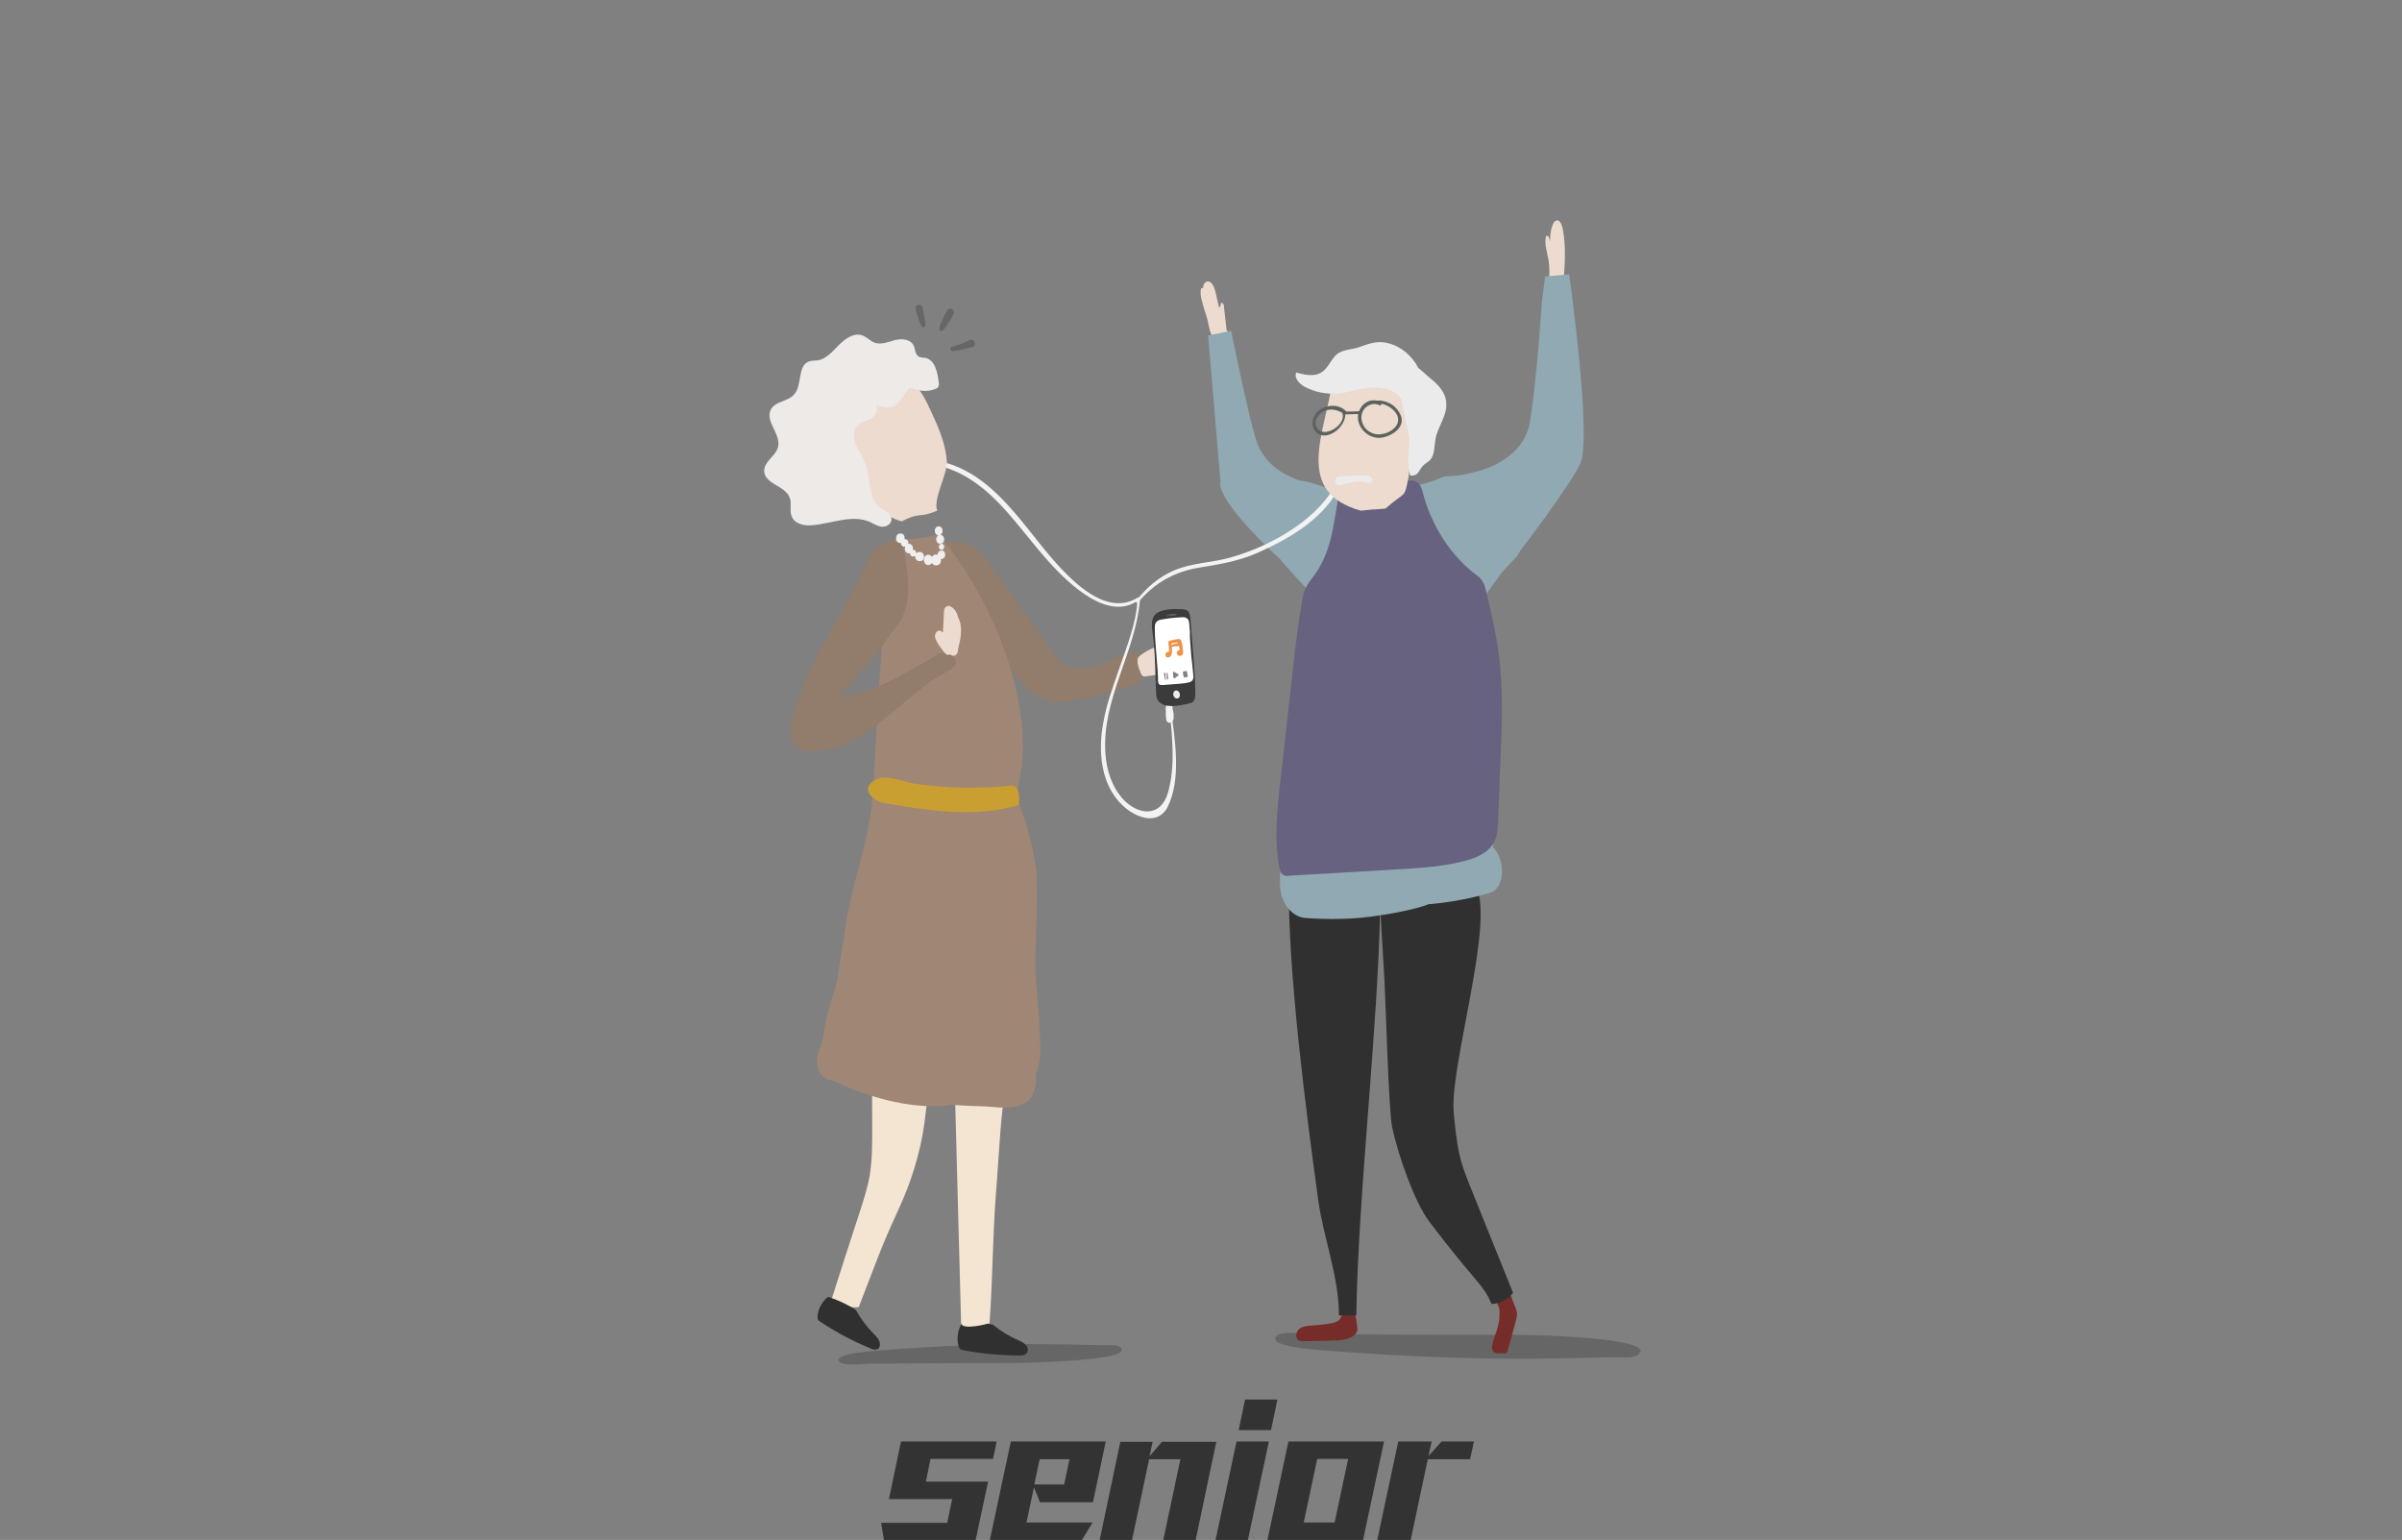 <?xml version="1.0" encoding="utf-8"?>
<!-- Generator: Adobe Illustrator 22.1.0, SVG Export Plug-In . SVG Version: 6.00 Build 0)  -->
<svg version="1.1" id="圖層_1" xmlns="http://www.w3.org/2000/svg" xmlns:xlink="http://www.w3.org/1999/xlink" x="0px" y="0px"
	 viewBox="0 0 675.8 433.3" style="enable-background:new 0 0 675.8 433.3;" xml:space="preserve">
<rect x="0" y="0" width="675.8" height="433.3" fill="#808080" stroke="none"/>
<style type="text/css">
	.st0{fill:#333333;}
	.st1{clip-path:url(#SVGID_3_);}
	.st2{clip-path:url(#SVGID_4_);fill:url(#XMLID_4_);}
	.st3{opacity:0.2;fill:url(#XMLID_5_);enable-background:new    ;}
	.st4{clip-path:url(#SVGID_7_);}
	.st5{clip-path:url(#SVGID_8_);fill:url(#XMLID_6_);}
	.st6{opacity:0.2;fill:url(#XMLID_7_);enable-background:new    ;}
	.st7{fill:#F3F3F3;}
	.st8{fill:#762C29;}
	.st9{fill:#F4E5D3;}
	.st10{fill:#927C6B;}
	.st11{fill:#ECDBCE;}
	.st12{fill:#303030;}
	.st13{fill:#A08675;}
	.st14{fill:#666666;}
	.st15{fill:#90A9B3;}
	.st16{fill:#66627F;}
	.st17{fill:#EFEFEF;}
	.st18{fill:#3B3B3B;}
	.st19{fill:#FFFFFF;}
	.st20{fill:#5C625E;}
	.st21{fill:#E9EEEA;}
	.st22{fill:#EE9248;}
	.st23{fill:#828282;}
	.st24{fill:#C99F32;}
	.st25{fill:#EEEAE8;}
	.st26{fill:#EBEBEB;}
</style>
<g>
	<path class="st0" d="M261.8,410.5l-1.3,6.4H278l-3.5,16.4h-25.8l-0.8-4.8h18.6l1.4-6.7h-17.8l3.4-16.2h26.9l-1,4.9L261.8,410.5
		L261.8,410.5z"/>
	<path class="st0" d="M304.4,433.3h-25.9l5.9-27.7h26.7l-3.6,17.1h-14.9l-1.7-4.2l-2.1,9.9h18.6L304.4,433.3z M300.9,410.6h-8.4
		l-1.5,7.1h8.4L300.9,410.6z"/>
	<path class="st0" d="M327.3,433.3l4.8-22.7h-8.8l-4.8,22.7h-9.1l5.8-27.6h9.1l-0.9,4.1l3.5-4.1h15.3l-5.8,27.6H327.3z"/>
	<path class="st0" d="M342,433.3l5.9-27.7h9.1l-5.9,27.7H342z M348.5,402.4l1.8-8.6h9.1l-1.8,8.6H348.5z"/>
	<path class="st0" d="M356.6,433.3l5.9-27.7h26.9l-5.9,27.7H356.6z M379.3,410.5h-8.7l-3.8,17.9h8.7L379.3,410.5z"/>
	<path class="st0" d="M401.7,410.6l-4.8,22.7h-9.4l5.9-27.7h9.4l-0.9,4.1l3.7-4.1h9.1l-1.1,5H401.7z"/>
</g>
<g>
	<g>
		<g>
			<defs>
				<polygon id="SVGID_1_" points="1,1 2,1 1,2 				"/>
			</defs>
			<defs>
				<polygon id="SVGID_2_" points="-1,-1 -2,-1 -1,-2 				"/>
			</defs>
			<clipPath id="SVGID_3_">
				<use xlink:href="#SVGID_1_"  style="overflow:visible;"/>
			</clipPath>
			<clipPath id="SVGID_4_" class="st1">
				<use xlink:href="#SVGID_2_"  style="overflow:visible;"/>
			</clipPath>
			
				<linearGradient id="XMLID_4_" gradientUnits="userSpaceOnUse" x1="-516.672" y1="-1036.944" x2="-463.084" y2="-1036.944" gradientTransform="matrix(1.919 5.210000e-02 -2.720000e-02 1 1322.097 1440.619)">
				<stop  offset="0" style="stop-color:#FFFFFF"/>
				<stop  offset="1" style="stop-color:#000000"/>
			</linearGradient>
			<path id="XMLID_12_" class="st2" d="M459.7,378.6c2,0.7,2.6,1.6,0.9,2.8c-1.4,0.9-5.3,0.4-7.1,0.5c-8.5,0.2-16.9,0.4-25.4,0.4
				c-17.1,0-34.2-0.7-51.2-2c-2.5-0.2-20.8-1-17.8-4.3c1.5-1.7,8.8-0.6,11.5-0.6c5.9,0,11.7,0,17.6,0.1c11.7,0,23.4,0.1,35.2,0.1
				C425.8,375.4,452.3,375.9,459.7,378.6z"/>
		</g>
	</g>
	
		<linearGradient id="XMLID_5_" gradientUnits="userSpaceOnUse" x1="-516.672" y1="-1036.944" x2="-463.084" y2="-1036.944" gradientTransform="matrix(1.919 5.210000e-02 -2.720000e-02 1 1322.097 1440.619)">
		<stop  offset="0" style="stop-color:#000000"/>
		<stop  offset="1" style="stop-color:#000000"/>
	</linearGradient>
	<path id="XMLID_2681_" class="st3" d="M459.7,378.6c2,0.7,2.6,1.6,0.9,2.8c-1.4,0.9-5.3,0.4-7.1,0.5c-8.5,0.2-16.9,0.4-25.4,0.4
		c-17.1,0-34.2-0.7-51.2-2c-2.5-0.2-20.8-1-17.8-4.3c1.5-1.7,8.8-0.6,11.5-0.6c5.9,0,11.7,0,17.6,0.1c11.7,0,23.4,0.1,35.2,0.1
		C425.8,375.4,452.3,375.9,459.7,378.6z"/>
	<g>
		<g>
			<defs>
				<polygon id="SVGID_5_" points="1,1 2,1 1,2 				"/>
			</defs>
			<defs>
				<polygon id="SVGID_6_" points="-1,-1 -2,-1 -1,-2 				"/>
			</defs>
			<clipPath id="SVGID_7_">
				<use xlink:href="#SVGID_5_"  style="overflow:visible;"/>
			</clipPath>
			<clipPath id="SVGID_8_" class="st4">
				<use xlink:href="#SVGID_6_"  style="overflow:visible;"/>
			</clipPath>
			
				<linearGradient id="XMLID_6_" gradientUnits="userSpaceOnUse" x1="828.567" y1="54.979" x2="870.168" y2="54.979" gradientTransform="matrix(1.919 -5.460000e-02 -2.840000e-02 -1 -1352.631 482.451)">
				<stop  offset="0" style="stop-color:#FFFFFF"/>
				<stop  offset="1" style="stop-color:#000000"/>
			</linearGradient>
			<path id="XMLID_9_" class="st5" d="M314.2,381c1.5-0.6,2-1.3,0.7-2.1c-1.1-0.7-4.1-0.3-5.5-0.4c-6.6-0.2-13.1-0.3-19.7-0.3
				c-13.2,0-26.5,0.6-39.7,1.6c-2,0.2-16.1,0.8-13.8,3.4c1.2,1.3,6.8,0.5,8.9,0.5c4.5,0,9.1,0,13.6-0.1c9.1,0,18.2-0.1,27.3-0.1
				C287.9,383.5,308.5,383.1,314.2,381z"/>
		</g>
	</g>
	
		<linearGradient id="XMLID_7_" gradientUnits="userSpaceOnUse" x1="828.567" y1="54.979" x2="870.168" y2="54.979" gradientTransform="matrix(1.919 -5.460000e-02 -2.840000e-02 -1 -1352.631 482.451)">
		<stop  offset="0" style="stop-color:#000000"/>
		<stop  offset="1" style="stop-color:#000000"/>
	</linearGradient>
	<path id="XMLID_2680_" class="st6" d="M314.2,381c1.5-0.6,2-1.3,0.7-2.1c-1.1-0.7-4.1-0.3-5.5-0.4c-6.6-0.2-13.1-0.3-19.7-0.3
		c-13.2,0-26.5,0.6-39.7,1.6c-2,0.2-16.1,0.8-13.8,3.4c1.2,1.3,6.8,0.5,8.9,0.5c4.5,0,9.1,0,13.6-0.1c9.1,0,18.2-0.1,27.3-0.1
		C287.9,383.5,308.5,383.1,314.2,381z"/>
	<g>
		<path class="st7" d="M320.2,168.1c-11.5,7.3-24.8-11.7-31.3-19.7c-6.2-7.7-13-15.3-22.5-18.1c-0.8-0.2-1.1,1-0.3,1.3
			c13,4.2,20.2,16.8,29.2,26.7c5.6,6.2,16.8,16.9,25.2,10.4C320.9,168.5,320.6,167.9,320.2,168.1z"/>
		<path class="st8" d="M381.8,373.2c0.1,0.5,0.2,1,0,1.4c-0.1,0.4-0.4,0.7-0.7,1c-1.6,1.4-3.8,1.5-5.8,1.6c-2.8,0.1-5.5,0.1-8.3,0.2
			c-0.6,0-1.3,0-1.8-0.4c-0.9-0.8-0.5-2.4,0.4-3.1s2.1-0.8,3.2-0.9c1.8-0.1,3.6-0.3,5.4-0.6c0.8-0.1,1.5-0.3,2.2-0.7
			c0.7-0.4,1.1-1.3,1-2.1c0,0.2,3.3-0.3,3.6,0C381.6,370.1,381.7,372.4,381.8,373.2z"/>
		<path class="st8" d="M421.8,371.4c-0.3,2.4-1.3,4.5-1.9,6.8c-0.2,0.8-0.2,1.7,0.3,2.2c0.3,0.3,0.8,0.3,1.2,0.4c0.6,0,1.2,0,1.9,0
			c0.2,0,0.4,0,0.6-0.2c0.2-0.1,0.2-0.4,0.3-0.6c0.8-2.8,1.5-5.6,2.3-8.4c0.2-0.6,0.3-1.2,0.3-1.9c0-0.7-0.3-1.3-0.5-2
			c-0.5-1.2-1-2.5-1.4-3.7c-0.1-0.2-0.2-0.4-0.3-0.5c-0.2-0.1-0.4,0-0.5,0.1c-1.1,0.5-3.4,1-3,2.7c0.2,0.8,0.7,1.5,0.8,2.4
			C421.9,369.7,421.9,370.5,421.8,371.4z"/>
		<path class="st9" d="M241.6,367.8c-2.6,0.3-5.4-0.5-7.6-2.3c3.4-10.7,4.4-13.8,7.9-24.5c1.1-3.4,2.2-6.8,2.8-10.3
			c0.7-4.4,0.7-9,0.7-13.5c-0.2-17.5,0.4-75.4,0.2-93c0-1.5,0-3,0.4-4.3c1.3-3.8,10.7-3.1,14.1-3c0.7,0,6.3,0.8,6.9,1.4
			c0.7,0.7,6.2,0.3,6.3,1.3c0.7,13.8-7.4,41.5-8.5,56c-0.4,4.8-4.1,35.5-4.7,40.3c-1.1,8.4-3.9,17.1-7.3,24.4
			C247.5,351.8,246.8,354.5,241.6,367.8z"/>
		<path class="st10" d="M272.8,153.4c3.1,1.6,5.3,4.7,7.4,7.6c5,7.1,10.1,14.3,15.1,21.4c1.4,2,3,4.2,5.2,5.1
			c2.7,1.1,5.6,0.3,8.4-0.5c5.5-1.6,4.4-2,9.9-3.6c0.4-0.1,0.9-0.2,1.2,0c0.2,0.2,0.3,0.5,0.4,0.7c0.6,1.7,1.7,5.7,0.7,7.2
			c-0.7,1.1-2,1.5-3.2,1.8c-9.3,2.5-12.2,3.7-21.8,4.5c-1.4,0.1-2.3-0.8-4.9-2.3c-1.1-0.6-2.1-1.4-2.9-2.4
			c-5.3-5.7-10.2-11.9-14.5-18.5c-2.1-3.2-4.1-6.6-6-10c-1.4-2.5-3.8-6.2-3.1-9.3C265.4,151.4,270.4,152.1,272.8,153.4z"/>
		<path class="st11" d="M266.4,129.9c-0.3-4.8-2.2-9.3-4.2-13.6c-1.6-3.5-3.3-7.1-6.2-9.4c-0.6-0.5-1.2-0.9-1.9-1
			c-0.6-0.1-1.2,0.1-1.8,0.4c-5.5,1.9-11.1,3.9-15.9,7.3c-0.4,0.3-0.7,0.5-0.9,1c-0.1,0.4-0.1,0.8,0,1.2c2.2,12,7,27.9,18.2,30.9
			c5.4-2.8,4.4-0.7,10-3C262.4,140.5,266.6,133.4,266.4,129.9z"/>
		<path class="st12" d="M288.6,378.4c-0.6-0.6-1.3-0.9-2.1-1.3c-2.6-1.1-5-2.6-7.2-4.4c-2.9-0.5-5.8-0.7-8.7-0.4
			c-1.1,1.9-1.5,4.3-0.9,6.5c0.1,0.3,0.2,0.5,0.3,0.7c0.2,0.2,0.6,0.3,0.9,0.4c5.3,1,10.7,1.5,16.1,1.5c0.7,0,1.5-0.1,1.9-0.7
			C289.4,380.1,289.2,379,288.6,378.4z"/>
		<path class="st12" d="M247.4,377.4c-0.3-0.8-0.9-1.4-1.5-2c-2-2-3.7-4.3-5.1-6.8c-2.4-1.6-5.1-2.8-7.8-3.7c-1.7,1.3-2.8,3.3-3,5.5
			c0,0.3,0,0.6,0.1,0.8c0.1,0.3,0.4,0.5,0.7,0.7c4.5,3,9.2,5.5,14.1,7.5c0.6,0.3,1.4,0.5,2,0.2C247.6,379.3,247.7,378.2,247.4,377.4
			z"/>
		<path class="st9" d="M288.2,250.2c0-1.4,0-2.8,0-4.3l0,0l0,0c-0.2-6.6-1-13.2-1.8-19.7c-0.5-4.1-1-8.3-2.9-11.7
			c-4.5,3.4-9.6,5.5-14.9,6.2c0,0.1-0.1,0.2-0.1,0.3c-0.3,0.8-0.5,1.7-0.6,2.6c1,11.5-1.1,24.7-1.1,34.6c0,6.3-0.5,12.4-1.2,18.5
			c0.1,0,0.3,0,0.4-0.1c2,9,2.3,18.6,2.6,28.1c0.6,22.5,1.2,45,1.8,67.5c0,2.3,7.5,0.3,8,0.1c0-0.5,0.1-0.9,0.1-1.4
			c0.8-11.6,0.8-23.5,1.7-35c0.9-10.8,1.2-22.5,3.2-33.1c0.8-4.3,0.9-7.9,0.9-12.3c0.1-5.4,0.7-10.7,1.3-16
			C286.7,266.5,288,258.4,288.2,250.2z"/>
		<path class="st13" d="M292.7,296.4c0-7.1-0.8-14.2-1.3-21.3c-0.5-7.1,1.1-25-0.1-32c-2.8-16.8-6.2-15.5-4.5-23.6
			c4.8-23-9.4-54.1-22.9-69.2c-3.9,1.3-8,1.5-12.2,1.5c-0.1,0.3-0.2,0.6-0.2,1c-3.8,21.4-5.3,61-5.8,69c-1,15.7-6,25.4-8,40.1
			c-0.6,4.6-1.5,9.4-2.2,14.2c-1.4,5-3.4,10.5-3.9,16c-0.3,0.7-0.6,1.5-0.7,2.4c-1.7,2.8-1.4,7.3,1.4,9c0.6,0.4,1.2,0.5,1.8,0.4
			c0.1,0,0.2,0.1,0.3,0.2c9.9,4.6,20.6,7.7,31.1,7.1c0.6,0,1.2-0.2,1.8-0.4c3,0.3,6.1,0.4,9.2,0.5c3.9,0.1,9,1.3,12.5-1.3
			c2.1-1.6,2.7-4.9,2.4-7.9C292.1,300.6,292.6,298.7,292.7,296.4z"/>
		<path class="st10" d="M264.2,183.9c-5.8,3.5-21,12.7-27.9,11.9c6.9-7.4,13.3-15.9,16.6-20.5c3.8-5.3,2.6-13.9,1.5-20
			c-0.7-4-4.8-3.8-6.8-1.4c-1.2,0.1-2.3,0.9-2.9,2.5c-6.6,16.3-19.2,30.5-22.2,48.4c-0.4,2.4,0.6,5.7,3.3,6.2
			c16.3,2.8,27.6-15.6,41-22.2C272,186.1,266.3,182.6,264.2,183.9z"/>
		<path class="st11" d="M269.6,173.8c-0.3-1.3-0.9-2.5-2.2-3.2c-0.7-0.4-1.7,0.2-1.8,1.1c-0.1,2.1-0.2,4.2-0.3,6.2
			c-0.2-0.1-0.4-0.2-0.5-0.3c-1-0.7-2,0.8-1.7,1.8c0.6,1.8,1.6,2.8,2.6,4.2c0.5,0.7,1.1,0.8,1.6,0.5c0.5,0.5,1.4,0.6,1.9-0.1
			c0.3-0.4,0.3-0.8,0.3-1.1C270.3,179.7,271,176.5,269.6,173.8z"/>
		<g>
			<path class="st14" d="M273,95.6c-1.7,0.8-3.4,1.5-5.2,2c-0.7,0.2-0.4,1.3,0.3,1.2c1.8-0.3,3.7-0.6,5.4-1.1
				C274.9,97.4,274.2,95.1,273,95.6z"/>
			<path class="st14" d="M259.4,86.2c-0.4-0.9-1.9-0.5-1.8,0.5c0.1,0.9,0.4,1.7,0.7,2.5c0.3,0.9,0.5,1.9,1,2.6
				c0.3,0.4,0.9,0.4,1-0.2c0.1-0.9-0.1-1.8-0.3-2.6C259.9,88.1,259.7,87.1,259.4,86.2z"/>
			<path class="st14" d="M266.7,87.1c-0.6,0.8-1.1,1.8-1.5,2.8c-0.4,0.9-0.9,1.7-0.9,2.7c0,0.5,0.5,0.7,0.8,0.5
				c0.7-0.5,1.1-1.2,1.5-1.9c0.6-0.9,1.3-1.8,1.7-2.9C268.7,87.4,267.5,86.2,266.7,87.1z"/>
		</g>
		<path class="st12" d="M362.6,248.8c0-0.8,4.9-0.4,5.2,0.3c4,0.1,7.9,0.3,11.9,0.4c0.9,0,1.9,0.1,2.6,0.9c0.9,1.1,6.1,3.2,6,5
			c-0.6,34.1-6.2,80.6-6.7,114.7c-1.6,0-3.3,0-4.9,0c0-10.9-4.3-21.6-5.8-32.3C367.5,313,362.4,274.1,362.6,248.8z"/>
		<path class="st12" d="M394,245.1c0.4-0.7,1.1-0.8,1.7-1c2.8-0.6,4.3,0.7,5.8,4.2c0.5,1.2,1.9,3.2,2.8,2.6
			c25.5-19.2,3.1,45.6,4.7,62.1c0.4,4.3,0.8,8.6,1.8,12.6c0.8,3.3,2.1,6.4,3.3,9.4c3.9,9.6,7.7,19.2,11.6,28.8
			c-1.7,2-3.9,3.1-6.1,3.1c-2-5.3-4.9-6.5-17.5-23.2c-4.2-5.6-8.7-18.6-10.4-26.4c-1-4.4-1.9-37.2-2.2-41.8c-0.8-13.1-1-16.9-1.7-30
			C387.6,244.4,393.5,245.9,394,245.1z"/>
		<g id="XMLID_2677_">
			<path class="st11" d="M435.7,73.3c-0.4-2.3-1.3-4.7-0.7-7c0.2,0.1,0.4,0.1,0.7,0.2c0.1,0.5,0.3,0.9,0.4,1.4
				c0-1.2,0.1-2.4,0.4-3.6c0.3-1.1,0.8-2.4,1.7-2.3c0.8,0.1,1.3,1.4,1.5,2.5c1,5.2,0.5,10.7,0.1,16.1c-1.4,0.1-2.7-0.1-4.1-0.6
				C436,77.7,436,75.4,435.7,73.3z"/>
			<g id="XMLID_2678_">
				<path id="XMLID_2679_" class="st11" d="M410.6,164.4c-6.1,4.2-14.2-20.2-6.5-25.2c7-4.5,18.7-5,24.9-12c3-3.3,4.8-8.2,5.2-13.9
					c0.7-11.5,1.1-23,1.4-34.5c1.7-0.1,3.5-0.2,5.2-0.3c1,14.3,1.9,28.5,2.9,42.8c0.2,2.7,0.4,5.6-0.2,8.3c-0.5,2.6-1.7,4.8-2.9,6.8
					C432.7,149.4,420.2,157.7,410.6,164.4z"/>
			</g>
		</g>
		<g id="XMLID_2676_">
			<path class="st11" d="M337.9,81.2c0.2-0.2,0.4-0.2,0.6-0.1c-0.1-0.9,0.5-1.8,1.2-1.9s1.3,0.5,1.7,1.3c0.4,0.8,0.6,1.7,0.8,2.6
				c0.3,1.2,0.5,2.3,0.8,3.5c0.3-0.3,0.5-0.8,0.5-1.3c0.2-0.2,0.6,0,0.7,0.3c0.2,0.3,0.2,0.7,0.2,1.1c0.3,2.3,0.5,4.7,0.8,7
				c-0.6,0.4-1.2,0.9-1.9,1.2s-1.4,0.3-2-0.2c-0.8-0.7-1-2.1-1.3-3.4c-0.3-1.5-0.7-2.9-1.2-4.3C338.3,85.1,337.5,83.1,337.9,81.2z"
				/>
			<path class="st11" d="M345.3,93c1.8,10,3.7,20,5.8,29.9c1,5,3.3,8.7,6.3,10.9c6.3,4.5,13,5.4,19.6,7.6c7.3,2.4,5.8,12.8,0,14.4
				c-9.4,2.5-19.8-1.6-28.3-11c-1.3-1.4-2.6-3-3.4-5.2s-1-4.8-1.3-7.2c-1.1-12.7-2.1-25.5-3.2-38.2C342.3,93.7,343.8,93.4,345.3,93z
				"/>
		</g>
		<path id="XMLID_2675_" class="st15" d="M360.2,157.4c2.8,3.3,5.8,6.6,8.8,9.6c-3.8,32.7-8.2,48.2-8.9,81.3
			c-0.1,5.7,3.4,9.7,7.1,10c6.9,0.5,13.9,0.4,20.8-0.7c3.5-0.5,7.1-1.2,10.6-2.1c1.2-0.3,2.4-0.7,3.4-1.1c0.1,0,0.2,0,0.3,0
			c5.7-0.5,11.1-1.5,16.7-3.1c4.8-1.3,4.4-9.8,1.1-12.8c0-1.8-0.4-3.7-1-5.4c0.6-18.9,2.3-20,0.4-38.6c-0.1-2.2-0.2-4.4-0.3-6.6
			c-0.5-6.3-1.4-12.5-2.6-18.6c1.5-2.2,3.1-4.2,4.6-6.4c1.7-2.5,3.6-4.1,5.5-6.3c0.4-0.5,0.7-1,1-1.6c0,0,13.5-17.6,16.9-24.5
			c3.4-6.9-3.1-53.3-3.1-53.3l-6.8,0.6l-0.9,7.3c0,0-1.5,22.9-3.4,33.8c-1.9,11-15,13.8-15,13.8c-0.8,0.2-1.7,0.4-2.5,0.6
			c-1.7,0.4-3.4,0.6-5.1,0.7c-0.5,0-1,0-1.5,0.1c-7.8,3.4-16.1,4.3-24.1,1.8c-0.2,0.4-0.5,0.8-0.7,1.2c-0.5-0.2-1.2-0.3-1.8-0.2
			c-2.3,0.3-4.7,0.3-7.1,0.1c-1.3-0.4-2.6-0.8-3.8-1.2c-1.5-0.5-3.6-0.4-5-1.4c0,0-8-2.5-10.5-10.9s-6.9-30.4-6.9-30.4l-6.5,1.3
			l3.5,41.3C343.3,135.6,341.3,139.9,360.2,157.4z"/>
		<path class="st16" d="M369.9,161.7c-0.9,1.2-1.9,2.4-2.6,3.9c-0.5,1-0.7,2.2-0.9,3.3c-1.1,6-1.8,12.1-2.5,18.2
			c-1.2,11-2.5,22-3.7,33c-0.9,8-1.8,16.3-0.2,24.2c0.1,0.6,0.3,1.3,0.8,1.7c0.5,0.5,1.3,0.5,1.9,0.4c10.3-0.6,20.6-1.2,30.9-1.8
			c6.5-0.4,13.1-0.8,19.4-2.6c3-0.9,6.3-2.4,7.6-5.6c0.7-1.7,0.8-3.5,0.9-5.4c0.2-6.1,0.5-12.2,0.7-18.3c0.4-9.2,0.7-18.5-0.4-27.7
			c-0.8-6.3-2.2-12.5-3.7-18.7c-0.2-1-0.5-2-1.1-2.9c-0.5-0.8-1.2-1.3-1.9-1.8c-7-5.4-12.4-13.7-14.8-23c-0.2-0.7-0.4-1.5-0.8-2.1
			c-1.3-2-4-1.3-6.1-0.5c0,3.4-2.4,6.7-5.4,7.2c-3.2,0.6-5.8-1.7-7.1-4.8c-1.6-3.7-3.5-2.7-4.3,1.2
			C375.2,147.7,374.6,155.1,369.9,161.7z"/>
		<g>
			<path class="st17" d="M258.7,155.3c-0.4,0-0.7,0.2-0.9,0.4c0-0.5-0.3-1-0.9-1c0,0,0,0-0.1,0c0.2-0.7-0.2-1.7-1.1-1.7
				c-0.1,0-0.2,0-0.2,0.1c0.2-0.6-0.1-1.3-0.9-1.4c0,0,0,0-0.1,0l0,0c0.1-0.8-0.2-1.6-1.2-1.6c-1.6,0-1.6,2.7,0,2.7
				c0.1,0,0.2,0,0.2-0.1c0,0.6,0.3,1.2,1,1.1c0,0,0,0,0.1,0h0.1c-0.3,0.8,0,1.9,1,1.9c0.1,0,0.2,0,0.3-0.1c0,0.5,0.3,1,0.9,1
				c0.3,0,0.5-0.1,0.6-0.3c-0.1,0.8,0.3,1.6,1.2,1.6C260.4,158.1,260.4,155.3,258.7,155.3z"/>
			<path class="st17" d="M264.9,154.9c-0.7,0-1.1,0.6-1.1,1.2c-0.1,0-0.2-0.1-0.4-0.1c-0.6,0-0.9,0.3-1.2,0.7
				c-0.2-0.3-0.5-0.6-1-0.6c-1.7,0-1.7,2.9,0,2.9c0.5,0,0.8-0.3,1-0.6c0.2,0.4,0.6,0.7,1.2,0.7c1,0,1.5-0.9,1.3-1.8h0.1
				C266.3,157.3,266.3,154.9,264.9,154.9z"/>
			<path class="st17" d="M264.9,154.7c1,0,1-1.7,0-1.7C263.9,153.1,263.9,154.7,264.9,154.7z"/>
			<path class="st17" d="M264,150.6c-0.9,0.5-0.8,2.4,0.5,2.4c1.5,0,1.5-2.4,0.1-2.5c0.9-0.5,0.8-2.4-0.5-2.4
				C262.7,148.1,262.6,150.5,264,150.6z"/>
		</g>
		<path class="st11" d="M325.2,182c0.3-0.1,0.8-0.2,1,0c0.1,0.1,0.2,0.3,0.3,0.4c0.4,0.5,1.1,0.3,1.6,0.1c0.9-0.3,1.8-0.5,2.7-0.5
			c0.4,0,0.7,0,1.1,0.2c0.7,0.3,1,1.2,1.2,1.9c0.3,1,0.5,2.2,0,3.1c-0.4,0.8-1.3,1.1-2,1.4c-2.8,0.9-5.7,1.3-8.6,1.7
			c-0.4,0.1-0.8,0.1-1.1-0.2c-0.2-0.1-0.3-0.4-0.4-0.6c-0.5-1.2-1.6-3.7-0.5-4.8C321.7,183.6,323.5,182.7,325.2,182z"/>
		<path class="st7" d="M375.3,137.2c-5.9,10.1-19.2,17-29.6,19.8c-5.2,1.4-10.6,1.4-15.6,3.6c-4.1,1.8-7.5,4.7-10.4,8.4
			c-0.3,0.3,0.2,0.9,0.5,0.5c4.7-5.6,10.4-8.7,17.3-9.8c5.6-0.9,10.9-1.8,16.2-4.1c8.4-3.7,18-9.1,22.7-17.7
			C376.8,137.1,375.7,136.4,375.3,137.2z"/>
		<path id="XMLID_2674_" class="st11" d="M394.2,107c1.6,3.8,2,8.4,2.3,12.8c0.3,5.5,0.6,11.2-0.6,16.4c-0.9,3.9-0.6,2.1-6.1,6.9
			c-5.9,0.5-1.6,0-6.9,0.6c-19.3-5.3-9.8-22.5-8.1-36.3c0.1-0.5,0.1-0.9,0.3-1.3c0.2-0.4,0.6-0.5,1-0.6c5-1.5,10.1-1.2,15.2-0.8
			c0.5,0,1.1,0.1,1.6,0.4C393.5,105.5,393.9,106.3,394.2,107z"/>
		<path class="st7" d="M329.5,200c0-0.3-0.5-0.2-0.4,0.1c0.7,7.4,1.6,15.3-0.4,22.6c-2,7.5-8.5,6.7-12.7,2.2c-3.2-3.5-4.7-8.2-5-13
			c-1-15.2,8.4-28.2,9.7-42.8c0-0.5-0.7-0.5-0.7,0c-0.3,6.2-3.1,13.2-5.1,19c-1.7,5-3.6,10-4.5,15.3c-1.5,8-0.7,17.3,5.3,23.1
			c3.5,3.4,9.9,6.1,12.8,0.6C332.4,219.2,330.6,208.4,329.5,200z"/>
		<path class="st7" d="M330.2,200.7c0-0.1-0.1-0.2-0.1-0.3c0-0.3-0.1-0.6-0.2-0.9c0-0.2,0-0.3,0-0.5c0-0.3-0.2-0.6-0.5-0.5l-0.1-0.1
			c-1-0.8-1.5,0.5-1.3,1.5l0,0c0,0.5,0,0.9,0,1.4c0.1,0.6,0,1.4,0.4,1.8c0.7,0.7,1.7,0,1.8-0.9c0-0.3,0-0.7,0-1.1
			C330.2,201,330.2,200.9,330.2,200.7z"/>
		<g>
			<g>
				<path class="st18" d="M324.3,178.2c-0.2-1.4-0.4-3,0.1-4.3c0.6-1.5,1.9-1.9,3.1-2.2c1.4-0.3,2.8-0.4,4.2-0.3c0.6,0,2,0,2.5,0.5
					c0.7,0.7,0.7,2,0.8,3.2c0.5,7.2,1.2,13.1,1.3,19.7c0,0.9,0,1.9-0.5,2.5c-0.3,0.4-0.7,0.5-1.1,0.6c-2.2,0.5-9,2.3-9.4-2.4
					C325,189.7,325.1,184,324.3,178.2z"/>
				<path class="st19" d="M324.9,176.8c0-0.6,0-1.1,0.3-1.6s0.8-0.7,1.2-0.8c1.9-0.4,3.9-0.6,5.8-0.7c0.3,0,1.1-0.1,1.4,0.1
					c0.2,0.1,0.5,0.3,0.7,0.5c0.4,0.8,0.3,1.8,0.4,2.7c0.2,0.8,0,1.7,0.1,2.6c0.1,0.9,0.1,1.9,0.2,2.8c0.1,1.4,0.2,2.8,0.4,4.2
					c0.1,1,0.2,2,0.3,3c0.1,0.5,0.1,1,0,1.4c-0.2,0.6-0.6,0.8-1.1,1c-0.9,0.2-1.8,0.3-2.8,0.4c-1.4,0.1-2.8,0.2-4.1,0.3
					c-0.5,0-1.5,0.3-1.8-0.5c-0.1-0.4-0.1-1.1-0.1-1.6c0-0.6-0.1-1.3-0.1-1.9c-0.2-2.5-0.4-5-0.6-7.6
					C325,179.6,324.9,178.2,324.9,176.8z"/>
				<g>
					<path class="st20" d="M330.8,172.7c-0.2,0-0.3,0-0.5,0c-0.4,0-0.7,0.1-1.1,0.1c-0.2,0-0.5,0.1-0.5,0.2c0,0.1,0,0.1,0.1,0.2
						c0.3,0.2,2.2,0.1,2.3-0.3C331.1,172.8,331,172.7,330.8,172.7z"/>
					<path class="st20" d="M328.5,172.9c-0.1-0.1-0.2-0.1-0.2,0c-0.1,0.1-0.1,0.2-0.1,0.3s0,0.1,0,0.2c0.1,0.1,0.2,0.1,0.3,0
						S328.6,173.1,328.5,172.9L328.5,172.9z"/>
				</g>
				<path class="st21" d="M330.4,194.5c-0.2,0.2-0.3,0.5-0.3,0.7c0,0.1,0,0.3,0,0.4c0.1,0.3,0.3,0.6,0.5,0.8
					c0.3,0.1,0.6,0.2,0.8,0.1c0.1,0,0.1,0,0.2-0.1s0.1-0.1,0.2-0.2c0.2-0.3,0.2-0.8,0.1-1.1C331.7,194.4,330.9,194,330.4,194.5z"/>
			</g>
			<path class="st22" d="M332.8,182.7c-0.1-0.8-0.2-1.8-0.5-2.5c-0.2-0.4-0.4-0.4-0.8-0.4c-0.8,0.1-1.7,0.3-2.5,0.5
				c-0.2,0.1-0.3,0.3-0.3,0.5c0.1,0.5,0.1,1.1,0.2,1.6c0,0.2,0,0.6,0,1c-0.1,0-0.1,0-0.2,0c-0.5,0-1,0.5-0.7,1.2
				c0.2,0.5,0.6,0.5,0.9,0.3c0.9-0.1,0.9-1.6,0.8-2.9c0.7-0.1,1.4-0.2,2-0.2c0,0,0,0,0.1,0c0,0.1,0,0.3,0,0.4c0,0.2,0.1,0.4,0.1,0.6
				v0.1c-0.4,0-0.7,0.2-0.8,0.7c-0.1,0.9,1.1,1.3,1.6,0.6C333,183.8,332.8,183.2,332.8,182.7z M329.6,181.5c0-0.1,0-0.3-0.1-0.4
				c0.3-0.1,0.5-0.1,0.8-0.2c0.2,0,0.4-0.1,0.6-0.1c0.3,0,0.5-0.1,0.6,0.1l0,0C330.9,181,330.2,181.2,329.6,181.5z"/>
			<g>
				<path class="st23" d="M330.2,189c-0.1,0-0.2,0.1-0.2,0.2c0,0,0,0,0,0.1c0,0.5,0.1,1,0.2,1.5c0,0.1,0.2,0.1,0.3,0.1
					c0.2-0.2,0.4-0.4,0.6-0.5s0.3-0.2,0.5-0.4c0.1-0.1,0-0.2-0.1-0.3C331,189.4,330.6,189.2,330.2,189z"/>
				<path class="st23" d="M328.2,189.4c0,0.5,0,1,0.1,1.6c0,0.3,0.4,0.2,0.4-0.1c-0.1-0.5-0.2-1-0.2-1.5
					C328.3,189.3,328.2,189.3,328.2,189.4z"/>
				<path class="st23" d="M327.5,189.5c0,0.6,0.2,1.2,0.3,1.8c0,0.1,0.2,0.1,0.2,0c-0.1-0.6-0.1-1.2-0.1-1.8
					C327.8,189.2,327.5,189.2,327.5,189.5z"/>
				<path class="st23" d="M334,189.3c0-0.2,0-0.5-0.3-0.5c-0.2,0-0.4,0.1-0.5,0.1s-0.3,0-0.3,0.1c-0.2,0.2-0.1,0.5,0,0.8l0,0
					c0,0.2,0,0.3,0.1,0.5c0.1,0.3,0.2,0.4,0.5,0.3c0.2,0,0.6-0.1,0.7-0.3C334.2,190.1,334,189.6,334,189.3z"/>
			</g>
		</g>
		<path class="st24" d="M284,221.1c0.4,0,0.8-0.1,1.2,0c1.6,0.5,1.7,3.3,1.4,5.4c-12.4,3.7-25.2,1.6-37.7-0.5
			c-2.5-0.4-7.2-3.5-3.1-6.3c3.1-2.2,8.2,0.3,11.4,0.8C266.1,221.8,275.1,222,284,221.1z"/>
		<path class="st25" d="M251.5,114.3c-1.6,0.7-3.4,0.2-5.1-0.2c0.9,1.2-0.1,3-1.4,3.7c-1.3,0.7-2.8,0.9-3.8,2
			c-1.2,1.3-1.1,3.6-0.4,5.3c0.7,1.7,1.8,3.2,2.5,4.9c1.7,4.2,0.8,10,4.2,12.7c1.4,1.1,3.5,1.9,3.3,3.7c-0.2,1.2-1.5,1.9-2.7,1.8
			c-1.2-0.1-2.2-0.8-3.3-1.3c-5.1-2.3-10.9,0.5-16.4,0.9c-2.2,0.2-4.9-0.4-5.7-2.6c-0.6-1.6,0.1-3.5-0.5-5.1
			c-1.2-3.5-7.1-3.8-7.2-7.6c0-2.7,3.2-4.1,3.9-6.7c0.9-3.6-3.6-7.1-2.1-10.4c1.2-2.6,4.9-2.3,6.7-4.5c2.2-2.6,0.9-7.8,3.9-9.1
			c0.8-0.4,1.8-0.3,2.7-0.4c2.4-0.4,4.2-2.6,6-4.4s4.3-3.5,6.6-2.6c1.2,0.5,2.1,1.5,3.3,2c1.9,0.7,3.9-0.2,5.8-0.7
			c1.9-0.5,4.4-0.3,5.3,1.6c0.4,1,0.4,2.3,1.2,2.9c0.6,0.5,1.4,0.4,2.1,0.5c2.6,0.6,3.4,4,3.7,6.8c0.1,0.5,0.1,0.9-0.1,1.3
			s-0.6,0.6-1,0.7c-2.3,0.9-4.8,0.5-7-0.5C254.7,110.5,253,113.6,251.5,114.3z"/>
		<path class="st20" d="M369.8,121c2.5,3.9,8.7-0.3,8.7-4.4c1.2,0,2.4-0.1,3.6-0.1v0.1c-0.5,3.7,2.8,6.7,6,6.6
			c2.8-0.1,7.5-2.7,6-6.3c-1.2-2.9-4.1-4.4-6.9-4.2c-2-0.4-4.1,0.9-4.8,3c-1.2,0.1-2.4,0.1-3.6,0.1c0,0,0-0.1-0.1-0.1
			c-1.9-2-5.3-1.9-7.4-0.4C369.6,116.5,368.6,119.1,369.8,121z M383.1,118.2c-0.6-3.1,2.5-5.4,5-4.2c0.3,0.2,0.6-0.1,0.6-0.4
			c1.4,0.3,2.8,1.1,3.8,2.3c2.4,3-0.6,5.7-3.5,6.2C386.4,122.7,383.6,121.1,383.1,118.2z M373.3,115.4c1.6-0.4,2.9,0,4.3,0.7l0,0
			c1.5,3.3-5.2,7.6-7.1,4.2C369.3,118,371.4,115.9,373.3,115.4z"/>
		<path class="st26" d="M402.6,106.6c-0.9-0.7-2.3-2.1-3.6-3.1c-0.2-0.4-0.4-0.8-0.6-1.1c-2-3.1-5.1-5.4-8.6-6
			c-3-0.5-5.1,0.5-7.8,1.4c-2.2,0.7-4.9,0.5-6.6,2.6c-1.2,1.5-2,3.3-3.5,4.3c-2.1,1.4-4.8,0.8-7.2,0.1c-0.7,1.6,0.9,3.2,2.3,4
			c3,1.6,6.3,2.2,9.6,1.9c3.1-0.3,6-1.4,9.1-1.6c3.1-0.3,6.5,0.4,8.4,3c0.1,0.2,0.2,0.4,0.3,0.6c0.1,0.8,0.2,1.7,0.4,2.5
			c0.3,1,0.7,3.8,1,4.8c1.7,5-0.5,6.8,0.9,13.7c0.7,0.3,1.7,0,2.2-0.6s0.8-1.3,1.3-1.9c0.6-0.7,1.5-1.1,2.2-1.8
			c1.3-1.5,1.1-3.9,1.5-6c0.7-3.5,3.3-6.5,3-10C406.8,110.5,404.7,108.3,402.6,106.6z"/>
		<path class="st26" d="M375.6,135.3c0,0.2,0,0.5,0.1,0.7c0.3,0.6,1.1,0.6,1.7,0.4c2.2-0.5,4.4-1.3,6.5-0.7c0.4,0.1,0.8,0.3,1.2,0.3
			c0.4,0,0.9-0.2,1-0.6c0.2-0.5-0.1-1-0.5-1.3s-0.9-0.3-1.4-0.3c-1.9-0.1-3.7,0-5.6,0.2C377.7,134.1,375.8,133.5,375.6,135.3z"/>
	</g>
</g>
</svg>
